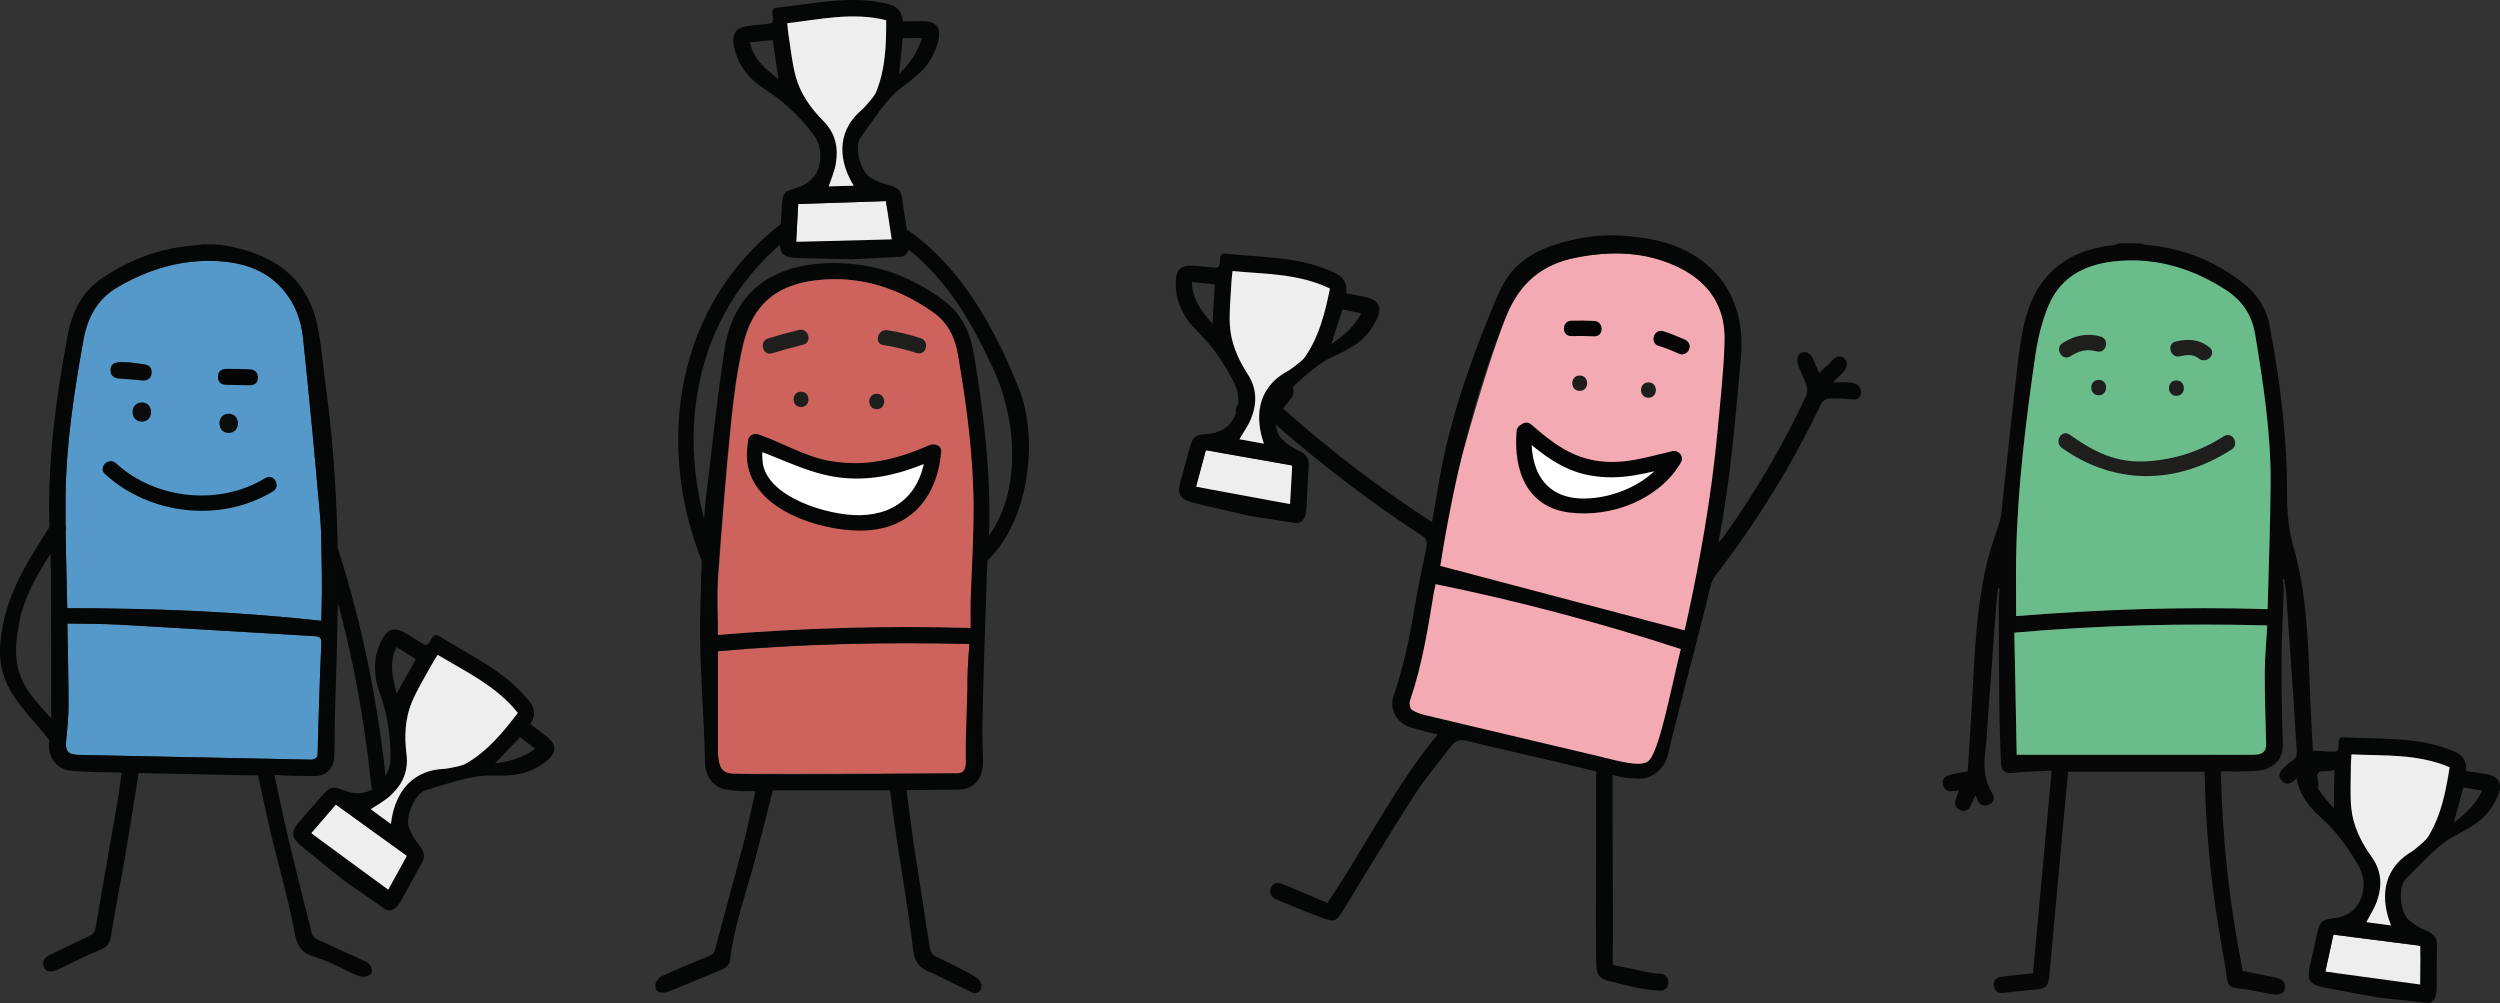 <?xml version="1.0" encoding="UTF-8"?>
<svg id="Lag_1" data-name="Lag 1" xmlns="http://www.w3.org/2000/svg" viewBox="0 0 389.94 156.48">
  <rect x="0" y="0" width="389.94" height="156.48" fill="#333333" stroke="none"/>
  <defs>
    <style>
      .cls-1 {
        fill: #050506;
      }

      .cls-1, .cls-2, .cls-3, .cls-4, .cls-5, .cls-6, .cls-7, .cls-8, .cls-9, .cls-10, .cls-11, .cls-12, .cls-13 {
        stroke-width: 0px;
      }

      .cls-2 {
        fill: #ce635d;
      }

      .cls-3 {
        fill: #040404;
      }

      .cls-4 {
        fill: #edeeed;
      }

      .cls-5 {
        fill: #5599ca;
      }

      .cls-6 {
        fill: #fff;
      }

      .cls-7 {
        fill: #f4aab2;
      }

      .cls-8 {
        fill: #0c0c0c;
      }

      .cls-9 {
        fill: #1e1e1c;
      }

      .cls-10 {
        fill: #070708;
      }

      .cls-11 {
        fill: #050606;
      }

      .cls-12 {
        fill: #444;
      }

      .cls-13 {
        fill: #6abc8b;
      }
    </style>
  </defs>
  <g>
    <g>
      <g>
        <path class="cls-7" d="m258.11,120.45c-12.76-3.37-27.06-5.58-39.68-8.92,2.08-13.13,11.41-49.51,16.49-62.14,2.12-5.27,5.6-8.16,10.96-9.22,5.42-1.07,10.72-.97,15.81,1.44,4.88,2.31,7.54,6.21,7.36,11.67-.15,4.61.92,10.23.49,14.83m-27.09,1.09"/>
        <path class="cls-11" d="m248.95,148.55c-.05-5.16,0-10.31,0-15.47,0-4.22,0-8.44,0-12.76-2.41-.58-4.72-1.14-7.04-1.69-4.35-1.02-8.71-1.98-13.04-3.05-1.02-.25-1.79-.15-2.42.68-1.97,2.57-4.09,5.05-5.84,7.76-3.73,5.79-7.27,11.71-10.88,17.58-1.4,2.28-1.41,2.33-3.96,1.4-2.2-.81-4.36-1.77-6.54-2.64-.93-.37-1.41-1.02-.94-1.97.46-.93,1.27-.73,2.07-.38,2.23.96,4.46,1.88,6.68,2.82,5.92-8.7,10.46-18.13,17.18-26.24-1.34-.36-2.71-.68-4.05-1.08-2.3-.67-3.56-2.87-2.79-5.04,1.83-5.13,2.7-10.48,3.64-15.82.45-2.57,1.07-5.11,1.53-7.67.07-.38-.17-1.03-.47-1.23-8.19-5.33-15.94-11.25-23.3-17.69-.4-.35-1.05-.51-1.6-.57-1.07-.12-2.15-.07-3.23-.16-.76-.07-1.29-.5-1.2-1.35.08-.79.54-1.21,1.37-1.18.52.02,1.03,0,1.71,0-.54-.77-1.02-1.44-1.5-2.11-.52-.73-.57-1.44.2-1.99.74-.53,1.36-.21,1.86.44.65.85,1.27,1.73,1.96,2.67.42-.55.76-1,1.1-1.44.52-.67,1.2-.72,1.84-.27.55.39.64,1.2.26,1.76-.42.63-.91,1.21-1.41,1.88,7.24,6.46,14.93,12.32,23.22,17.7.39-2.25.75-4.4,1.13-6.54,1.58-9.02,4.5-17.62,7.96-26.06,1.02-2.49,1.93-5.04,3.85-7.01,2.75-2.83,6.36-3.85,10.06-4.65.67-.14,2.03-.33,2.82-.39,2.04-.14,2.76-.12,4.78.04.92.07,1.97.23,2.76.35,10.06,1.58,15.72,8.64,14.82,18.56-.86,9.54-1.61,19.09-3.51,28.86.43-.47.66-.67.83-.91,4.98-6.95,9.29-14.29,12.9-22.05.2-.42.16-1.08,0-1.53-.48-1.31-.65-1.54-1.18-2.83-.32-.78-.47-1.92.46-2.28.84-.32,1.57.41,1.9,1.31.36.96.36.79.82,1.86.79-.88,1.13-.95,1.84-1.75.6-.67,1.23-1.18,2.02-.55.66.52.57,1.45-.19,2.28-.57.62-.72.62-1.51,1.5,1.46,0,1.65-.09,2.71.01l.6.12c1.47.49,1.28,2.6-.01,2.51,0,0-.55-.01-.56-.01-1.39-.12-2.04-.16-3.43-.12-.44.01-.96.37-1.15.77-4.53,9.51-10.01,18.43-16.45,26.75-.32.41-.69,1.17-.81,1.68-2.42,10.02-4.27,16.37-6.68,26.39-.22,1.35-1.87,3.91-4.82,3.7-2.46-.19-1.82-.07-3.8-.58,0,2.78,0,5.39,0,8.01.02,6.08.07,12.15.06,18.23m11.39-49.68c2.21-10.02,3.99-20.11,4.94-30.33.43-4.6.94-9.21,1.09-13.82.18-5.46-2.48-9.36-7.36-11.67-5.08-2.4-10.38-2.5-15.81-1.44-5.37,1.05-8.85,3.95-10.96,9.22-5.08,12.63-8.15,25.75-10.22,38.88,12.62,3.33,25.34,6.69,38.1,10.06.03-.14.14-.52.22-.91Zm-43.06,11.94c-.13.39.03,1.18.32,1.36.66.43,1.47.67,2.25.86,8.96,2.14,17.93,4.25,26.9,6.37,2.66.63,6.32,1.75,7.63.82,1.75-1.13,3.6-11.32,5.16-17.54-12.63-4.12-25.3-7.48-38.25-10.13-.09.45-.19.83-.26,1.22-.94,5.75-1.86,11.5-3.76,17.04Z"/>
      </g>
      <path class="cls-9" d="m246.4,60.97c1.54,0,1.55-2.4,0-2.4s-1.55,2.4,0,2.4h0Z"/>
      <path class="cls-9" d="m257.12,62.04c1.54,0,1.55-2.4,0-2.4s-1.55,2.4,0,2.4h0Z"/>
      <path class="cls-1" d="m245.09,52.42c1.19-.03,2.38-.02,3.57.04,1.54.07,1.54-2.33,0-2.4-1.19-.06-2.38-.07-3.57-.04-1.54.04-1.55,2.44,0,2.4h0Z"/>
      <path class="cls-1" d="m258.75,53.97c1.15.3,2.17.83,3.28,1.25.61.23,1.32-.25,1.48-.84.18-.67-.23-1.25-.84-1.48-1.1-.41-2.13-.94-3.28-1.25-1.5-.39-2.13,1.92-.64,2.31h0Z"/>
      <g>
        <path class="cls-6" d="m237.75,67.24c-.39,2.85.15,5.82,1.51,8.35.33.61.71,1.21,1.23,1.67,1.18,1.07,2.87,1.31,4.44,1.5,1.42.17,2.86.32,4.27.1.82-.13,1.62-.39,2.41-.66,1.89-.64,3.78-1.33,5.48-2.38s3.21-2.48,4.06-4.3c-1.28.15-2.45.79-3.69,1.17-1.59.5-3.28.57-4.94.57-2.41,0-4.87-.18-7.12-1.06-1.6-.63-3.04-1.61-4.41-2.65-1.02-.78-2.01-1.61-2.96-2.47"/>
        <path class="cls-1" d="m236.55,67.24c-.51,6.2,1.62,11.86,8.23,12.7s14.06-2.06,17.41-7.81c.54-.93-.35-1.99-1.36-1.76-3.84.88-7.19,2.04-11.21,1.58-4.37-.49-7.53-2.88-10.74-5.71-1.15-1.02-2.86.67-1.7,1.7,3.15,2.78,6.45,5.4,10.68,6.19,5,.93,8.87-.35,13.61-1.44l-1.36-1.76c-2.5,4.29-8.16,6.81-13.04,6.83-6.34.02-8.6-4.7-8.12-10.5.13-1.54-2.27-1.53-2.4,0h0Z"/>
      </g>
    </g>
    <path class="cls-11" d="m248.95,146.49c-.03,1.28-.01,2.58.03,3.87.05,1.58.41,2.27,1.93,2.65,2.58.63,5.37,1.42,8.04,1.5,1.7.05,1.7-2.59,0-2.64-1.48-.04-2.95-.44-4.39-.76-1.23-.27-2.62-.41-3.79-.88l.92.92c-.25-1.46-.14-3.15-.1-4.64.04-1.7-2.6-1.7-2.64,0h0Z"/>
  </g>
  <g>
    <path class="cls-4" d="m192.89,77.83c-2.3-.4-3.15-1.21-6.34-1.91.51-1.91,1-3.7,1.53-5.7,4.51.8,8.96,1.58,13.48,2.38-.1,1.59.15,4.84.05,6.44l-8.72-1.2Z"/>
    <g>
      <path class="cls-11" d="m202.23,81.6c1.17-.09,1.47-1.14,1.54-2.33.13-2.23.21-4.46.36-6.69.08-1.19-.5-1.78-1.52-2.27-.98-.47-1.95-1.08-2.71-1.85-1.28-1.29-1.42-5.25-.15-6.37,2.22-1.96,5.17-5.06,7.89-6.33,3.27-1.52,5.29-2.5,6.99-5.74,1.1-2.11.44-3.33-1.89-3.74-.93-.17-1.86-.36-2.78-.54q.28-2.17-1.6-3.1c-3.28-1.61-6.8-2.2-10.38-2.5-2.35-.2-4.7-.38-7.04-.58-.14,0-.16.03-.24.04-.84.48,0,1.82-.93,2.16-1.36-.06-2.45-.27-3.56-.33-2.04-.13-2.81.63-2.83,2.72-.03,2.99,1.31,5.5,3.32,7.46,2.43,2.37,4.25,5.04,5.76,8.05.66,1.31.85,2.53.57,3.87-.51,2.53-2.2,3.99-4.76,4.17-1.93.14-2.2.34-2.74,2.28-.48,1.69-.92,3.38-1.4,5.07-.56,2-.15,2.81,1.88,3.33,2.85.72,5.72,1.35,8.58,2.03l7.64,1.2Zm-13.13-31.08c-1.62-1.96-3.18-3.78-3.18-6.53,1.25.13,2.38.25,3.56.37-.12,2.04-.24,4-.37,6.16Zm-2.55,25.4c.51-1.91,1-3.7,1.53-5.7,4.51.8,8.96,1.58,13.48,2.38-.1,1.59-.24,4.43-.34,6.03m2.37-23.01c-.48.7-1.28,1.18-1.95,1.73-.31.25-.65.46-1,.65-4.75,2.68-4.86,7.4-3.51,11.2-1.35-.24-2.6-.47-3.81-.69.61-1.06,1.35-2.06,1.8-3.18.95-2.37.97-4.68-.5-6.96-1.51-2.33-2.64-4.89-2.79-7.69-.12-2.18.14-4.38.24-6.57.03-.59.11-1.18.18-1.83,5.12.48,10.3.37,15.19,2.73-.77,3.75-1.67,7.42-3.84,10.6Zm4.07-1.96c.64-2,1.17-3.65,1.73-5.39.93.19,1.88.39,2.93.6-1.06,2-2.59,3.41-4.66,4.79Z"/>
      <path class="cls-4" d="m197.13,69.2c-1.35-.24-2.6-.47-3.81-.69.61-1.06,1.35-2.06,1.8-3.18.95-2.37.97-4.68-.5-6.96-1.51-2.33-2.64-4.89-2.79-7.69-.12-2.18.14-4.38.24-6.57.03-.59.11-1.18.18-1.83,5.12.48,10.3.37,15.19,2.73-.77,3.75-1.67,7.42-3.84,10.6-.48.7-1.28,1.18-1.95,1.73-.31.25-.65.46-1,.65-4.75,2.68-4.86,7.4-3.51,11.2Z"/>
    </g>
  </g>
  <g>
    <g>
      <path class="cls-5" d="m50.2,89.61c-.02-.76-.03-1.53-.04-2.28s-.02-1.51-.03-2.27-.03-1.5-.06-2.25-.08-1.49-.14-2.24c-.2-2.33-.41-4.66-.62-6.98s-.43-4.65-.65-6.98c-.22-2.33-.45-4.65-.68-6.98-.23-2.33-.47-4.65-.72-6.97-.07-.7-.19-1.4-.36-2.08s-.38-1.34-.65-1.99-.59-1.27-.96-1.86-.8-1.17-1.29-1.71c-.66-.74-1.37-1.36-2.13-1.88s-1.56-.94-2.39-1.28-1.71-.59-2.61-.77-1.83-.29-2.77-.35c-1.42-.09-2.8-.05-4.16.09s-2.69.39-4,.74-2.59.8-3.85,1.34-2.5,1.17-3.72,1.88c-.81.47-1.51,1-2.11,1.59s-1.11,1.24-1.54,1.94-.78,1.46-1.06,2.27-.5,1.67-.66,2.58c-.37,2.03-.72,4.06-1.04,6.09s-.62,4.07-.87,6.11c-.25,2.04-.46,4.08-.61,6.13s-.24,4.11-.26,6.17c-.01,1.42,0,2.85,0,4.27s.04,2.85.07,4.28.07,2.87.1,4.31.07,2.89.09,4.34c3.3,0,6.59.03,9.89.1,3.3.07,6.59.18,9.9.33s6.6.35,9.91.61c3.31.25,6.62.56,9.94.92l.02-1.14.02-1.1.02-1.07.02-1.06v-2.84Z"/>
      <g>
        <path class="cls-5" d="m10.51,97.26c.07,4.47.18,8.63.18,12.79,0,1.84-.19,3.68-.38,5.52-.16,1.53.3,2.14,1.85,2.18,1.64.04,3.29.07,4.93.1,10.47.21,20.95.42,31.42.64.23,0,.47,0,1.05.02.05-2.38.07-4.69.15-7,.12-3.73.25-7.46.41-11.18.03-.78-.21-1.05-.99-1.1-10.2-.59-20.4-1.22-30.6-1.8-2.63-.15-5.28-.12-8.02-.18Z"/>
        <path class="cls-11" d="m7.94,88.68c.04,7.95.06,15.89.04,23.84,0,1.16-.25,2.31-.33,3.47-.15,2.33,1.33,4.1,3.7,4.27,2.2.16,4.41.16,6.62.23.28,0,.55.01,1,.02-.22,1.59-.39,3.12-.66,4.64-1.13,6.52-2.3,13.03-3.4,19.56-.14.81-.54,1.1-1.2,1.4-1.97.89-3.9,1.85-5.85,2.79-.85.41-1.41.99-.98,1.99.33.78,1.18.82,2.3.27,2.16-1.05,4.3-2.13,6.52-3.04,1.09-.45,1.44-1.05,1.62-2.19.6-3.88,1.41-7.73,2.07-11.6.78-4.54,1.49-9.1,2.24-13.75,6.23.13,12.47.25,18.62.38.69,3.12,1.32,6.18,2.04,9.21,1.21,5.06,2.7,10.07,3.63,15.17.41,2.26,1.13,3.35,3.33,3.98,2.24.64,4.3,1.93,6.47,2.83.54.22,1.37.26,1.85-.01.76-.44.5-1.66-.46-2.12-2.49-1.18-5.03-2.27-7.53-3.44-.37-.17-.83-.54-.92-.9-1.32-5.2-2.62-10.4-3.86-15.62-.7-2.95-1.29-5.94-1.99-9.19,2.62.18,4.07.15,6.42.17,1.7.01,2.8-1.37,2.88-2.65.16-2.56.04-3.72.12-6.29.19-6.86.45-13.73.48-20.59.04-10.44-.48-20.86-1.89-31.21-.43-3.18-.66-6.39-1.31-9.52-1.47-7.15-6.59-11.39-15.27-12.62l-2.53-.05c-1.44.16-3.63.39-4.82.62-3.95.77-7.54,2.35-10.88,4.6-3.25,2.19-4.78,5.28-5.48,9.07-1.77,9.53-3.07,19.09-2.84,28.82.01.52.04,1.04.06,1.56.02.51.05,1.02.09,1.76l.08,4.16Zm42.27,3.77l-.04,2.14-.05,2.24c-6.64-.73-13.25-1.22-19.85-1.53-6.6-.31-13.19-.43-19.78-.44-.05-2.91-.13-5.78-.19-8.65-.06-2.86-.1-5.71-.08-8.55.04-4.13.36-8.22.86-12.3.5-4.08,1.17-8.14,1.9-12.2.33-1.82.86-3.44,1.72-4.85.86-1.41,2.04-2.59,3.66-3.54,2.43-1.42,4.95-2.51,7.57-3.21,2.62-.7,5.33-1,8.17-.83,1.89.12,3.71.45,5.38,1.12,1.67.67,3.2,1.68,4.52,3.16.97,1.09,1.71,2.29,2.25,3.58.54,1.29.86,2.65,1.01,4.06.49,4.65.95,9.3,1.4,13.95.44,4.65.86,9.31,1.27,13.96.13,1.49.18,2.98.2,4.49s.03,3.02.07,4.55m-33.11,28.24c-1.64-.03-3.29-.06-4.93-.1-1.56-.04-2.01-.65-1.85-2.18.19-1.83.38-3.68.38-5.52,0-4.16-.11-8.32-.18-12.79,2.74.06,5.39.03,8.02.18,10.2.57,20.4,1.21,30.6,1.8.78.04,1.02.32.99,1.1-.17,3.73-.3,7.45-.41,11.18-.07,2.31-.13,3.71-.18,6.09.05.71-.78.89-1.02.89-10.47-.21-20.95-.42-31.42-.64Z"/>
        <path class="cls-12" d="m31.21,38.08l3.37.07-3.37-.07Z"/>
      </g>
      <path class="cls-10" d="m20.05,56.5c.9.11,1.73.19,2.55.34.79.14,1.17.66,1.04,1.47-.14.83-.7,1.09-1.48,1.03-1.11-.09-2.22-.22-3.33-.27-.91-.04-1.6-.32-1.6-1.35,0-1,.74-1.22,1.57-1.24.44,0,.88.01,1.25.02Z"/>
      <path class="cls-3" d="m37.07,60.05c-.6-.01-1.2-.03-1.8-.03-.84,0-1.29-.49-1.28-1.26,0-.78.52-1.23,1.32-1.23,1.24,0,2.47.02,3.71.08.81.04,1.22.55,1.2,1.34-.02.77-.49,1.14-1.25,1.14-.64,0-1.28-.02-1.91-.03Z"/>
      <path class="cls-8" d="m22.12,65.77c1.93,0,1.93-3,0-3s-1.93,3,0,3h0Z"/>
      <path class="cls-8" d="m35.67,67.53c1.93,0,1.93-3,0-3s-1.93,3,0,3h0Z"/>
    </g>
    <path class="cls-11" d="m16.38,73.94c6.99,6.42,18.11,7.64,26.21,2.7,1.32-.8.11-2.88-1.21-2.07-7.15,4.37-17.1,3.37-23.3-2.32-1.14-1.04-2.84.65-1.7,1.7h0Z"/>
    <path class="cls-11" d="m8,81.74c-3.77,5.99-7.23,11.08-7.93,18.3s3.62,10.26,7.52,15.28c.94,1.22,2.63-.49,1.7-1.7-1.45-1.88-3.19-3.52-4.59-5.43-2.61-3.54-2.51-7.13-1.65-11.33,1.09-5.27,4.21-9.44,7.03-13.91.83-1.31-1.25-2.52-2.07-1.21h0Z"/>
    <path class="cls-11" d="m50.44,86.35c3.79,11.79,6.2,23.9,7.47,36.21.16,1.52,2.56,1.54,2.4,0-1.29-12.53-3.7-24.86-7.56-36.85-.47-1.46-2.79-.84-2.31.64h0Z"/>
    <g>
      <path class="cls-4" d="m53.4,134.44c-1.9-1.36-2.31-2.46-4.88-4.48,1.29-1.49,2.51-2.9,3.86-4.47,3.71,2.68,7.38,5.32,11.1,8.01-.78,1.39-1.97,4.43-2.75,5.82l-7.33-4.88Z"/>
      <g>
        <path class="cls-11" d="m60.17,141.89c1.09.43,1.82-.38,2.4-1.43,1.09-1.95,2.13-3.93,3.23-5.87.59-1.04.32-1.82-.38-2.71-.67-.85-1.29-1.82-1.64-2.84-.59-1.72,1-5.34,2.64-5.8,2.85-.8,6.86-2.31,9.85-2.27,3.61.05,5.85.05,8.79-2.13,1.91-1.42,1.85-2.8-.07-4.19-.77-.56-1.52-1.13-2.27-1.7q1.2-1.84-.1-3.49c-2.25-2.87-5.17-4.93-8.26-6.77-2.03-1.2-4.06-2.39-6.09-3.58-.13-.07-.15-.05-.23-.07-.97.07-.78,1.64-1.77,1.54-1.2-.64-2.09-1.31-3.06-1.85-1.78-1-2.8-.66-3.73,1.22-1.33,2.68-1.21,5.52-.25,8.16,1.16,3.19,1.64,6.39,1.69,9.75.02,1.47-.34,2.64-1.17,3.74-1.56,2.06-3.72,2.63-6.1,1.69-1.8-.72-2.13-.65-3.46.86-1.16,1.31-2.3,2.64-3.46,3.96-1.38,1.56-1.36,2.47.24,3.81,2.25,1.89,4.56,3.71,6.85,5.55l6.35,4.4Zm1.69-33.7c-.61-2.48-1.22-4.79-.03-7.26,1.07.66,2.04,1.26,3.04,1.88-1,1.78-1.96,3.5-3.02,5.38Zm-13.34,21.76c1.29-1.49,2.51-2.9,3.86-4.47,3.71,2.68,7.38,5.32,11.1,8.01-.78,1.39-2.14,3.89-2.93,5.28m12.14-19.69c-.73.42-1.66.51-2.51.71-.38.09-.79.13-1.18.15-5.44.35-7.6,4.55-8.04,8.56-1.11-.81-2.13-1.55-3.13-2.28,1.01-.69,2.11-1.27,3.01-2.08,1.89-1.72,2.91-3.79,2.57-6.49-.35-2.75-.25-5.55.83-8.14.84-2.01,2.02-3.88,3.07-5.81.28-.52.61-1.01.96-1.57,4.4,2.66,9.12,4.82,12.5,9.06-2.33,3.04-4.72,5.95-8.06,7.88Zm4.52,0c1.45-1.52,2.64-2.78,3.9-4.1.76.58,1.53,1.17,2.38,1.82-1.83,1.34-3.81,1.94-6.28,2.28Z"/>
        <path class="cls-4" d="m60.96,128.51c-1.11-.81-2.13-1.55-3.13-2.28,1.01-.69,2.11-1.27,3.01-2.08,1.89-1.72,2.91-3.79,2.57-6.49-.35-2.75-.25-5.55.83-8.14.84-2.01,2.02-3.88,3.07-5.81.28-.52.61-1.01.96-1.57,4.4,2.66,9.12,4.82,12.5,9.06-2.33,3.04-4.72,5.95-8.06,7.88-.73.42-1.66.51-2.51.71-.38.09-.79.13-1.18.15-5.44.35-7.6,4.55-8.04,8.56Z"/>
      </g>
    </g>
  </g>
  <g>
    <g>
      <g>
        <path class="cls-2" d="m111.98,120.65v-19.06c12.88-1.15,25.95-1.45,39.22-1.13-.1,1.8-.28,3.5-.28,5.2-.01,4.35.02,8.7.1,13.05.02,1.26-.39,1.84-1.66,1.94-.12,0-.24,0-.36,0-12.05.02-24.1.04-36.15.06-.2,0-.39-.03-.87-.06Z"/>
        <g>
          <path class="cls-11" d="m109.36,89.95c-.02,2.99-.21,5.99-.17,8.98.09,7.67.62,12.53.78,20.2.08,1.92,1.34,3.66,3,3.96,2.09.37,2.61.31,4.85.31-.64,2.83-1.17,5.56-1.88,8.25-1.41,5.43-2.94,10.83-4.35,16.27-.18.68-.4.96-1.03,1.21-2.47.98-4.92,2.02-7.34,3.13-.45.21-.97.84-.99,1.29-.02.43-.05,1.11.91,1.28.84-.01.86-.08,1.28-.25,2.8-1.1,5.57-2.24,8.33-3.42.47-.2,1.05-.77,1.1-1.22.53-4.91,2.17-9.54,3.48-14.26,1.13-4.06,2.12-8.16,3.21-12.41h18.29c.3,2.28.58,4.6.93,6.91.9,5.99,1.95,11.97,2.67,17.98.25,2.1,1.19,2.98,3.01,3.64l6.3,3.05c.5.2,1.24-.09,1.34-.85.1-.74-.52-1.4-.96-1.65-1.93-1.1-3.92-2.11-5.94-3.04-.76-.35-1.05-.78-1.17-1.57-.8-5.37-1.68-10.73-2.49-16.1-.41-2.75-.74-5.51-1.12-8.4l8.11-.08c2.69-.06,3.86-1.96,3.82-4.64-.03-1.83-.14-3.64-.1-5.47.17-7.79.42-15.57.69-23.35l.2-3.97c.07-1.49.18-2.96.2-4.44.1-8.74-.99-17.37-2.4-25.97-.56-3.41-1.86-6.3-4.69-8.43-5.46-4.1-11.58-6.13-18.39-5.83-8.76.38-14.51,4.7-15.85,13.58-1.19,7.85-1.99,15.76-2.94,23.64-.19,1.55-.25,3.12-.37,4.68m41.23,22.68c-.01,4.35-.34,8.34-.26,12.69.02,1.26-.03,2.2-1.3,2.3-.12,0-.24,0-.36,0-12.05.02-22.62.35-34.66.05-2.35-.06-2.15-2.07-2.35-3.05v-16.07c12.88-1.15,25.95-1.45,39.22-1.13-.1,1.8-.28,3.5-.28,5.2Zm.41-11.82c-.04,1.31,0,2.63,0,4.12-13.28-.38-26.37,0-39.38,1.09,0-3.08-.18-6.12.03-9.13.57-8,1.21-16,2.01-23.98.4-4.01.94-8.03,1.83-11.95,1.46-6.42,5.17-9.6,11.73-10.29,6.59-.69,12.52,1.24,17.9,5,2.24,1.57,3.42,3.8,3.88,6.49,1.39,8.04,2.47,16.11,2.47,24.28,0,4.79-.31,9.58-.47,14.36Z"/>
          <path class="cls-2" d="m151.39,97.94c-13.28-.38-26.37,0-39.38,1.09,0-3.08-.18-6.12.03-9.13.57-8,1.21-16,2.01-23.98.4-4.01.94-8.03,1.83-11.95,1.46-6.42,5.17-9.6,11.73-10.29,6.59-.69,12.52,1.24,17.9,5,2.24,1.57,3.42,3.8,3.88,6.49,1.39,8.04,2.47,16.11,2.47,24.28,0,4.79-.31,9.58-.47,14.36-.04,1.31,0,2.63,0,4.12Z"/>
        </g>
      </g>
      <path class="cls-9" d="m124.94,63.49c1.54,0,1.55-2.4,0-2.4s-1.55,2.4,0,2.4h0Z"/>
      <path class="cls-9" d="m136.75,63.82c1.54,0,1.55-2.4,0-2.4s-1.55,2.4,0,2.4h0Z"/>
      <path class="cls-9" d="m120.44,55.1c1.59-.49,3.2-.93,4.82-1.33,1.5-.36.86-2.68-.64-2.31-1.62.39-3.23.84-4.82,1.33-1.47.45-.84,2.77.64,2.31h0Z"/>
      <path class="cls-9" d="m137.78,53.82c1.77.28,3.5.69,5.2,1.24,1.47.48,2.1-1.84.64-2.31-1.7-.55-3.43-.96-5.2-1.24-1.51-.24-2.16,2.07-.64,2.31h0Z"/>
    </g>
    <g>
      <path class="cls-6" d="m117.77,72.1c-.07,2.15,1.61,4.02,3.33,5.31s3.8,2,5.86,2.66c1.89.6,3.81,1.19,5.78,1.38,1.26.12,1.01.14,2.28.07.87-.05,2.08-.28,2.92-.53.66-.2,1.65-.45,2.26-.77.8-.43,2.04-1.36,2.7-1.98,1.64-1.55,2.62-5.51,2.71-7.77-6.11,2.74-8.71,3.18-13.33,2.93-7.13-.4-7.8-2.41-14.39-4.51-.1.34-.23,2.53-.15,2.89l.04.33Z"/>
      <path class="cls-11" d="m116.57,72.1c.91,7.39,11.14,10.65,17.58,10.66,7.68.02,12.02-5.01,12.65-12.29.09-1.01-1.06-1.36-1.81-1.04-5.08,2.22-9.92,3.44-15.49,2.48-3.96-.68-7.52-2.9-11.31-4.19-.56-.19-1.39.22-1.48.84-.16,1.17-.3,2.36-.15,3.54.19,1.51,2.6,1.53,2.4,0-.12-.96-.07-1.95.06-2.9l-1.48.84c5.07,1.73,9.25,4.23,14.71,4.56,5.05.31,9.34-1.08,13.94-3.09l-1.81-1.04c-.52,5.99-4.13,9.78-10.25,9.89-4.83.09-14.5-2.75-15.18-8.26-.19-1.51-2.59-1.53-2.4,0Z"/>
    </g>
  </g>
  <path class="cls-11" d="m153.86,87.56c6.52-5.92,8.26-18.87,5.1-26.84-3.72-9.39-8.78-18.69-17.13-24.68-1.26-.9-2.46,1.18-1.21,2.07,6.85,4.92,10.91,12.08,14.38,19.59,3.85,8.33,4.67,21.34-2.84,28.16-1.15,1.04.56,2.73,1.7,1.7h0Z"/>
  <path class="cls-11" d="m111.84,87.04c-7.15-17.96-4.1-38.21,11.69-50.43,1.22-.94-.49-2.63-1.7-1.7-16.38,12.67-19.72,34.13-12.31,52.77.56,1.42,2.89.8,2.31-.64h0Z"/>
  <g>
    <path class="cls-4" d="m130.78,38.27c-2.34.08-3.33-.53-6.6-.56.11-1.97.21-3.83.32-5.9,4.58-.15,9.09-.3,13.68-.45.23,1.58,1.15,4.71,1.38,6.29l-8.78.62Z"/>
    <g>
      <path class="cls-11" d="m140.69,40.03c1.12-.33,1.2-1.41,1.02-2.6-.33-2.21-.72-4.41-1.03-6.62-.17-1.19-.86-1.64-1.96-1.91-1.05-.26-2.13-.66-3.03-1.25-1.52-1-2.47-4.84-1.46-6.2,1.76-2.38,4.01-6.02,6.41-7.82,2.88-2.16,4.66-3.54,5.65-7.06.64-2.3-.25-3.35-2.62-3.27-.95.03-1.89.03-2.83.05q-.17-2.19-2.21-2.7c-3.54-.9-7.1-.74-10.68-.3-2.34.29-4.67.6-7.01.89-.14.02-.15.06-.22.09-.72.65.38,1.78-.46,2.31-1.34.23-2.45.25-3.55.41-2.02.3-2.62,1.2-2.21,3.25.59,2.93,2.42,5.11,4.79,6.61,2.87,1.82,5.21,4.05,7.3,6.68.92,1.15,1.35,2.3,1.36,3.67.02,2.58-1.33,4.36-3.79,5.06-1.86.53-2.08.79-2.21,2.79-.12,1.75-.2,3.5-.32,5.25-.13,2.08.43,2.78,2.52,2.87,2.94.11,5.88.14,8.81.21l7.72-.4Zm-19.27-27.69c-1.99-1.59-3.89-3.04-4.46-5.73,1.25-.13,2.38-.25,3.56-.37.3,2.02.59,3.96.91,6.1Zm2.76,25.38c.11-1.97.21-3.83.32-5.9,4.58-.15,9.09-.3,13.68-.45.23,1.58.68,4.39.91,5.97m-2.44-23c-.32.78-1.01,1.42-1.55,2.1-.25.31-.54.58-.84.84-4.09,3.6-3.23,8.25-1.12,11.69-1.37.04-2.64.08-3.87.11.38-1.16.89-2.3,1.1-3.49.44-2.51-.02-4.78-1.93-6.71-1.96-1.96-3.59-4.24-4.32-6.95-.57-2.11-.77-4.31-1.12-6.47-.09-.58-.13-1.17-.2-1.83,5.11-.59,10.16-1.77,15.43-.47.02,3.83-.1,7.6-1.56,11.17Zm3.58-2.76c.21-2.09.39-3.81.58-5.63.95,0,1.92-.01,2.99-.02-.63,2.18-1.83,3.87-3.57,5.65Z"/>
      <path class="cls-4" d="m133.13,28.96c-1.37.04-2.64.08-3.87.11.38-1.16.89-2.3,1.1-3.49.44-2.51-.02-4.78-1.93-6.71-1.96-1.96-3.59-4.24-4.32-6.95-.57-2.11-.77-4.31-1.12-6.47-.09-.58-.13-1.17-.2-1.83,5.11-.59,10.16-1.77,15.43-.47.02,3.83-.1,7.6-1.56,11.17-.32.78-1.01,1.42-1.55,2.1-.25.31-.54.58-.84.84-4.09,3.6-3.23,8.25-1.12,11.69Z"/>
    </g>
  </g>
  <g>
    <g>
      <path class="cls-10" d="m354.66,155.13c-1.83-.33-3.65-.75-5.49-.96-1.45-.17-1.67-.38-1.87-1.87-.35-2.61-.87-5.19-1.29-7.79-1.24-7.7-1.96-15.44-2.12-23.24,0-.28-.04-.55-.06-.9h-21.25c-.22,2.29-.45,4.62-.66,6.95-.75,8.19-1.48,16.38-2.25,24.57-.2,2.11-.47,2.31-2.55,2.49-1.54.13-3.09.3-4.63.49-.9.11-1.4-.34-1.51-1.15-.11-.82.42-1.25,1.18-1.37.82-.13,1.66-.2,2.49-.29.79-.09,1.58-.17,2.45-.26.97-10.48,1.93-20.93,2.91-31.61-2.1.12-4.15.18-6.18.37-1.11.1-1.7-.37-1.74-1.66-.09-2.95-.22-5.91-.25-8.86-.06-5.39-.06-10.78-.09-16.17.05-.7.09-1.4.14-2.1-.08,0-.15-.01-.23-.02-.09.72-.18,1.45-.26,2.17-.48,6.57-.97,13.13-1.45,19.7-.07,1-.08,2-.22,2.98-.36,2.49-.36,4.9,1.03,7.15.42.69.24,1.48-.59,1.79-.74.28-1.42.06-1.73-.79-.07-.19-.17-.36-.34-.72-.26.61-.46,1.09-.68,1.57-.32.7-.83,1.09-1.62.78-.8-.32-1.04-.92-.74-1.74.15-.41.29-.82.49-1.37-.35.05-.59.08-.84.12-.83.16-1.46-.15-1.66-.97-.21-.86.33-1.37,1.11-1.57.84-.22,1.71-.35,2.76-.55.22-3.53.46-7.1.66-10.68.42-7.69.65-15.41,2.62-22.92.48-1.85,1.2-3.63,1.73-5.47.23-.79.27-1.63.36-2.46.78-7.14,1.53-14.29,2.35-21.42.25-2.22.55-4.44,1.03-6.62,1.66-7.54,6.33-11.67,14.01-12.51.28-.03.55-.17.82-.25,1.2,0,2.39,0,3.59,0,.2.07.4.2.6.22,5.61.48,10.65,2.42,15.1,5.9,2.22,1.73,3.69,3.91,4.22,6.72,1.63,8.64,2.74,17.35,2.71,26.16,0,2.84.22,5.58,1.01,8.33,2.06,7.2,2.28,14.64,2.55,22.06.12,3.42.33,6.84.5,10.18.22.69,3.32.06,3.55,1.17,0,.16.15,1-.38,1.41-.83.37-2-.08-2.41.47-.5.7.92,2.24-.73,2.66-1.83.46-1.43-1.42-2-2.4-.4.38-.71.68-1.03.96-.59.52-1.23.62-1.81.05-.61-.6-.56-1.3.03-1.9.44-.45.91-.91,1.45-1.23.68-.41.86-.9.79-1.68-.2-2.42-.3-4.85-.46-7.28-.41-5.92-.83-11.84-1.24-17.77-.09-.56-.18-1.11-.27-1.67-.07,0-.13.02-.2.02.05.55.1,1.09.15,1.64-.12,3.59-.33,7.18-.35,10.78-.02,4.38.04,8.77.2,13.16.07,1.86-.66,3.12-2.23,3.85-.79.37-1.75.47-2.65.51-1.57.08-3.15.02-4.79.02.23,10.68,1.38,21.04,3.41,31.13,1.82.37,3.46.69,5.09,1.03.84.17,1.57.54,1.5,1.55-.08,1.08-.93,1.14-1.77,1.12Zm-.97-60.12c.17-6.62.42-13.09.47-19.55.06-7.86-1.14-15.61-2.42-23.34-.49-2.95-1.99-5.19-4.44-6.8-5.04-3.31-10.56-5.06-16.61-4.63-4.87.35-9.11,2.12-11.15,6.94-1.06,2.5-1.7,5.25-2.09,7.94-1.5,10.36-2.77,20.75-2.98,31.24-.06,3.07,0,6.14,0,9.29,12.95-1.03,26.02-1.5,39.23-1.08Zm-39.14,22.72h3.26c8.48,0,16.96,0,25.44,0,2.75,0,5.49.02,8.24,0,1.49-.01,1.99-.54,1.96-1.77-.1-3.71-.22-7.42-.21-11.13,0-2.39.25-4.77.39-7.27-13.2-.34-26.28-.05-39.45,1.13.12,6.43.25,12.72.37,19.05Z"/>
      <path class="cls-13" d="m353.7,95.01c-13.21-.42-26.28.05-39.23,1.08,0-3.15-.05-6.22,0-9.29.2-10.49,1.47-20.88,2.98-31.24.39-2.7,1.03-5.44,2.09-7.94,2.04-4.82,6.28-6.59,11.15-6.94,6.05-.43,11.57,1.33,16.61,4.63,2.45,1.61,3.95,3.85,4.44,6.8,1.28,7.73,2.48,15.48,2.42,23.34-.05,6.46-.3,12.93-.47,19.55Z"/>
      <path class="cls-13" d="m314.56,117.73c-.12-6.34-.24-12.63-.37-19.05,13.17-1.17,26.25-1.47,39.45-1.13-.14,2.5-.38,4.89-.39,7.27-.02,3.71.11,7.42.21,11.13.03,1.23-.46,1.75-1.96,1.77-2.75.03-5.49,0-8.24,0-8.48,0-16.96,0-25.44,0h-3.26Z"/>
    </g>
    <path class="cls-9" d="m321.6,69.86c8.28,5.88,17.88,5.77,26.48.25,1.3-.83.09-2.91-1.21-2.07-3.66,2.35-7.62,3.63-11.98,3.91-4.8.31-8.27-1.46-12.08-4.16-1.26-.9-2.46,1.18-1.21,2.07h0Z"/>
    <path class="cls-9" d="m327.35,61.65c1.54,0,1.55-2.4,0-2.4s-1.55,2.4,0,2.4h0Z"/>
    <path class="cls-9" d="m339.47,61.74c1.54,0,1.55-2.4,0-2.4s-1.55,2.4,0,2.4h0Z"/>
    <path class="cls-9" d="m322.93,55.57c1.31-.82,2.53-1.21,4.07-.77s2.12-1.89.64-2.31c-2.12-.61-4.09-.14-5.92,1.01-1.31.82-.1,2.89,1.21,2.07h0Z"/>
    <path class="cls-9" d="m340.02,55.57c1.02-.23,2.09-.36,2.93.34,1.18.97,2.89-.71,1.7-1.7-1.58-1.3-3.31-1.4-5.27-.95-1.51.34-.87,2.66.64,2.31h0Z"/>
  </g>
  <g>
    <path class="cls-4" d="m369.12,153.16c-2.32-.29-3.2-1.06-6.43-1.61.42-1.93.82-3.75,1.26-5.77,4.54.58,9.02,1.15,13.58,1.74-.02,1.6.38,4.83.36,6.43l-8.77-.79Z"/>
    <g>
      <path class="cls-11" d="m378.63,156.48c1.16-.14,1.41-1.2,1.43-2.4.02-2.23,0-4.47.04-6.7.02-1.2-.59-1.75-1.63-2.2-1-.43-2-.99-2.79-1.72-1.34-1.23-1.67-5.17-.45-6.36,2.12-2.06,4.92-5.31,7.58-6.7,3.19-1.68,5.17-2.75,6.7-6.07,1-2.16.28-3.34-2.06-3.65-.94-.12-1.88-.27-2.8-.41q.18-2.18-1.75-3.02c-3.35-1.45-6.89-1.87-10.49-2.01-2.35-.09-4.71-.16-7.06-.24-.14,0-.16.03-.23.05-.82.52.09,1.82-.82,2.2-1.36,0-2.46-.15-3.57-.16-2.04-.03-2.78.76-2.7,2.85.11,2.99,1.57,5.43,3.67,7.29,2.54,2.25,4.49,4.83,6.14,7.76.72,1.28.97,2.48.76,3.84-.39,2.55-2.01,4.09-4.55,4.39-1.93.23-2.18.45-2.63,2.4-.39,1.71-.76,3.42-1.15,5.13-.46,2.03-.02,2.82,2.03,3.23,2.88.58,5.78,1.08,8.67,1.61l7.68.84Zm-14.6-30.42c-1.72-1.88-3.36-3.63-3.49-6.37,1.26.07,2.39.13,3.57.2-.03,2.04-.05,4.01-.08,6.17Zm-1.33,25.49c.42-1.93.82-3.75,1.26-5.77,4.54.58,9.02,1.15,13.58,1.74-.02,1.6-.03,4.44-.05,6.04m1.27-23.1c-.44.72-1.22,1.24-1.87,1.83-.29.27-.63.49-.97.7-4.61,2.9-4.5,7.63-2.97,11.36-1.36-.18-2.62-.34-3.84-.51.56-1.09,1.25-2.13,1.65-3.27.84-2.41.75-4.72-.84-6.93-1.62-2.25-2.87-4.76-3.16-7.55-.22-2.17-.07-4.38-.07-6.57,0-.59.06-1.18.09-1.84,5.14.23,10.31-.12,15.31,2-.59,3.78-1.31,7.49-3.32,10.78Zm3.98-2.16c.55-2.03,1-3.7,1.47-5.47.94.15,1.9.3,2.96.46-.97,2.05-2.42,3.53-4.43,5Z"/>
      <path class="cls-4" d="m372.94,144.34c-1.36-.18-2.62-.34-3.84-.51.56-1.09,1.25-2.13,1.65-3.27.84-2.41.75-4.72-.84-6.93-1.62-2.25-2.87-4.76-3.16-7.55-.22-2.17-.07-4.38-.07-6.57,0-.59.06-1.18.09-1.84,5.14.23,10.31-.12,15.31,2-.59,3.78-1.31,7.49-3.32,10.78-.44.72-1.22,1.24-1.87,1.83-.29.27-.63.49-.97.7-4.61,2.9-4.5,7.63-2.97,11.36Z"/>
    </g>
  </g>
</svg>